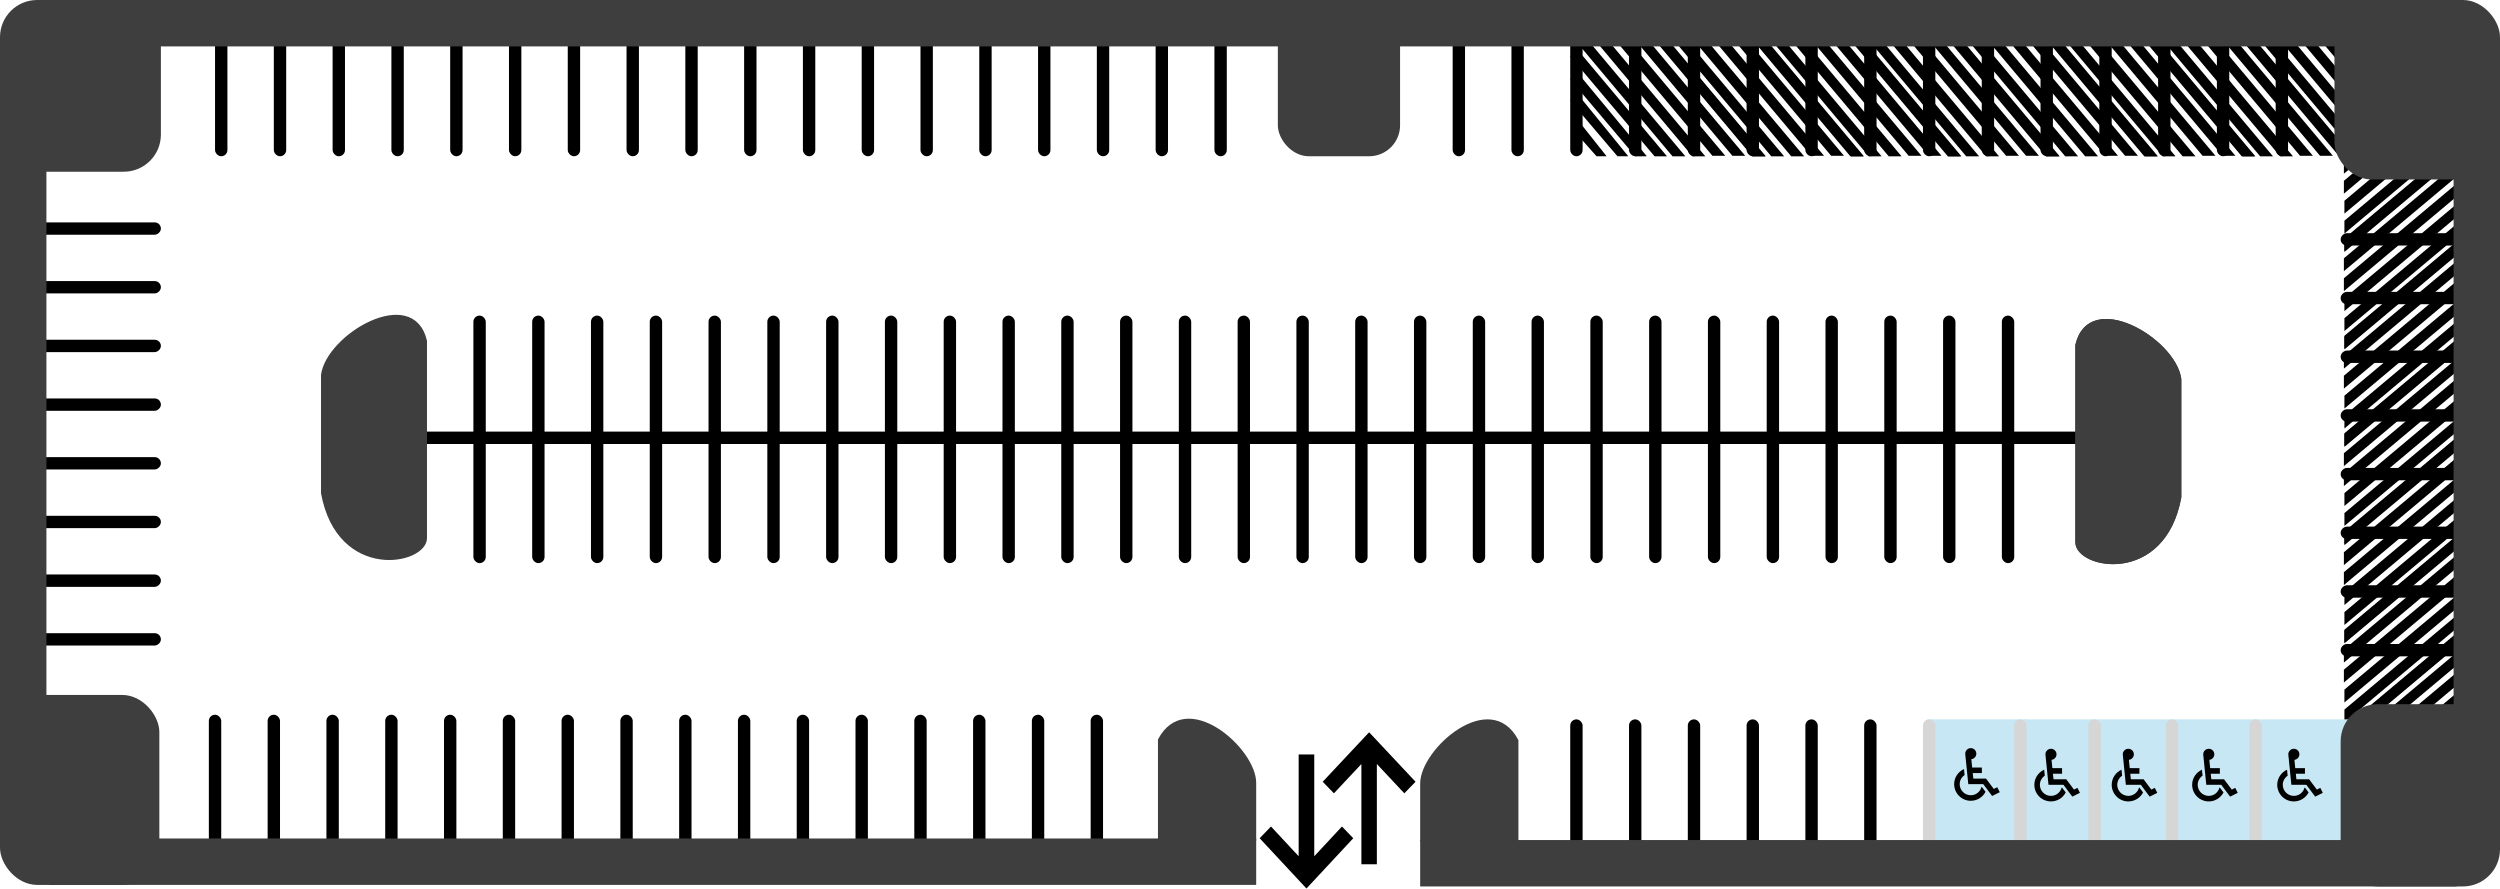 <?xml version="1.0" encoding="UTF-8" standalone="no"?>
<svg
   width="1616"
   height="574.333"
   viewBox="0 0 1616 574.333"
   fill="none"
   version="1.1"
   id="svg448"
   sodipodi:docname="Knowlton Parking lot final.svg"
   inkscape:version="1.2.2 (b0a8486541, 2022-12-01)"
   xmlns:inkscape="http://www.inkscape.org/namespaces/inkscape"
   xmlns:sodipodi="http://sodipodi.sourceforge.net/DTD/sodipodi-0.dtd"
   xmlns="http://www.w3.org/2000/svg"
   xmlns:svg="http://www.w3.org/2000/svg">
  <defs
     id="defs452" />
  <sodipodi:namedview
     id="namedview450"
     pagecolor="#ffffff"
     bordercolor="#cccccc"
     borderopacity="1"
     inkscape:showpageshadow="0"
     inkscape:pageopacity="0"
     inkscape:pagecheckerboard="0"
     inkscape:deskcolor="#d1d1d1"
     showgrid="false"
     inkscape:zoom="0.70008953"
     inkscape:cx="809.18223"
     inkscape:cy="282.82097"
     inkscape:window-width="1920"
     inkscape:window-height="1011"
     inkscape:window-x="0"
     inkscape:window-y="0"
     inkscape:window-maximized="1"
     inkscape:current-layer="svg448" />
  <path
     d="m 1515.47,29.433 h 8.31 l 60.06,71.601 h -8.31 z"
     fill="#000000"
     id="path6" />
  <path
     d="m 1014.92,36.301 8,-0.371 54.61,65.104 h -8.03 z"
     fill="#000000"
     id="path8" />
  <path
     d="m 1014.97,51.251 7.3,-1.208 42.23,50.957 -7.43,0.078 z"
     fill="#000000"
     id="path10" />
  <path
     d="m 1015,65.094 6.64,-1.99 30.86,37.896 h -7 z"
     fill="#000000"
     id="path12" />
  <path
     d="m 1016.38,83.418 5.82,-2.965 16.3,20.547 h -6.5 z"
     fill="#000000"
     id="path14" />
  <path
     d="m 1021.03,29.433 h 8.32 l 60.06,71.601 h -8.31 z"
     fill="#000000"
     id="path16" />
  <path
     d="m 1033.93,29.433 h 8.31 l 60.07,71.601 h -8.32 z"
     fill="#000000"
     id="path18" />
  <path
     d="m 1046.82,29.094 h 8.32 l 60.06,71.6 h -8.31 z"
     fill="#000000"
     id="path20" />
  <path
     d="m 1059.72,29.094 h 8.31 l 60.07,71.6 h -8.32 z"
     fill="#000000"
     id="path22" />
  <path
     d="m 1072.61,29.433 h 8.32 l 60.06,71.601 h -8.31 z"
     fill="#000000"
     id="path24" />
  <path
     d="m 1073.01,29.433 h 8.31 l 60.07,71.601 h -8.32 z"
     fill="#000000"
     id="path26" />
  <path
     d="m 1084.89,29.433 h 8.31 l 60.06,71.601 h -8.31 z"
     fill="#000000"
     id="path28" />
  <path
     d="m 1097.78,29.433 h 8.32 l 60.06,71.601 h -8.31 z"
     fill="#000000"
     id="path30" />
  <path
     d="m 1110.68,29.094 h 8.31 l 60.06,71.6 h -8.31 z"
     fill="#000000"
     id="path32" />
  <path
     d="m 1123.57,29.094 h 8.32 l 60.06,71.6 h -8.31 z"
     fill="#000000"
     id="path34" />
  <path
     d="m 1136.47,29.433 h 8.31 l 60.06,71.601 h -8.31 z"
     fill="#000000"
     id="path36" />
  <path
     d="m 1136.01,29.433 h 8.31 l 60.07,71.601 h -8.32 z"
     fill="#000000"
     id="path38" />
  <path
     d="m 1147.89,29.433 h 8.31 l 60.06,71.601 h -8.31 z"
     fill="#000000"
     id="path40" />
  <path
     d="m 1160.78,29.433 h 8.32 l 60.06,71.601 h -8.31 z"
     fill="#000000"
     id="path42" />
  <path
     d="m 1173.68,29.094 h 8.31 l 60.06,71.6 h -8.31 z"
     fill="#000000"
     id="path44" />
  <path
     d="m 1186.57,29.094 h 8.32 l 60.06,71.6 h -8.31 z"
     fill="#000000"
     id="path46" />
  <path
     d="m 1199.47,29.433 h 8.31 l 60.06,71.601 h -8.31 z"
     fill="#000000"
     id="path48" />
  <path
     d="m 1199.01,29.433 h 8.31 l 60.07,71.601 h -8.32 z"
     fill="#000000"
     id="path50" />
  <path
     d="m 1210.89,29.433 h 8.31 l 60.06,71.601 h -8.31 z"
     fill="#000000"
     id="path52" />
  <path
     d="m 1223.78,29.433 h 8.32 l 60.06,71.601 h -8.31 z"
     fill="#000000"
     id="path54" />
  <path
     d="m 1236.68,29.094 h 8.31 l 60.06,71.6 h -8.31 z"
     fill="#000000"
     id="path56" />
  <path
     d="m 1249.57,29.094 h 8.32 l 60.06,71.6 h -8.31 z"
     fill="#000000"
     id="path58" />
  <path
     d="m 1262.47,29.433 h 8.31 l 60.06,71.601 h -8.31 z"
     fill="#000000"
     id="path60" />
  <path
     d="m 1263.01,29.433 h 8.31 l 60.07,71.601 h -8.32 z"
     fill="#000000"
     id="path62" />
  <path
     d="m 1274.89,29.433 h 8.31 l 60.06,71.601 h -8.31 z"
     fill="#000000"
     id="path64" />
  <path
     d="m 1287.78,29.433 h 8.32 l 60.06,71.601 h -8.31 z"
     fill="#000000"
     id="path66" />
  <path
     d="m 1300.68,29.094 h 8.31 l 60.06,71.6 h -8.31 z"
     fill="#000000"
     id="path68" />
  <path
     d="m 1313.57,29.094 h 8.32 l 60.06,71.6 h -8.31 z"
     fill="#000000"
     id="path70" />
  <path
     d="m 1326.47,29.433 h 8.31 l 60.06,71.601 h -8.31 z"
     fill="#000000"
     id="path72" />
  <path
     d="m 1326.01,29.433 h 8.31 l 60.07,71.601 h -8.32 z"
     fill="#000000"
     id="path74" />
  <path
     d="m 1337.89,29.433 h 8.31 l 60.06,71.601 h -8.31 z"
     fill="#000000"
     id="path76" />
  <path
     d="m 1350.78,29.433 h 8.32 l 60.06,71.601 h -8.31 z"
     fill="#000000"
     id="path78" />
  <path
     d="m 1363.68,29.094 h 8.31 l 60.06,71.6 h -8.31 z"
     fill="#000000"
     id="path80" />
  <path
     d="m 1376.57,29.094 h 8.32 l 60.06,71.6 h -8.31 z"
     fill="#000000"
     id="path82" />
  <path
     d="m 1389.47,29.433 h 8.31 l 60.06,71.601 h -8.31 z"
     fill="#000000"
     id="path84" />
  <path
     d="m 1389.01,29.433 h 8.31 l 60.07,71.601 h -8.32 z"
     fill="#000000"
     id="path86" />
  <path
     d="m 1400.89,29.433 h 8.31 l 60.06,71.601 h -8.31 z"
     fill="#000000"
     id="path88" />
  <path
     d="m 1413.78,29.433 h 8.32 l 60.06,71.601 h -8.31 z"
     fill="#000000"
     id="path90" />
  <path
     d="m 1426.68,29.094 h 8.31 l 60.06,71.6 h -8.31 z"
     fill="#000000"
     id="path92" />
  <path
     d="m 1439.57,29.094 h 8.32 l 60.06,71.6 h -8.31 z"
     fill="#000000"
     id="path94" />
  <path
     d="m 1452.47,29.433 h 8.31 l 60.06,71.601 h -8.31 z"
     fill="#000000"
     id="path96" />
  <path
     d="m 1452.01,29.433 h 8.31 l 60.07,71.601 h -8.32 z"
     fill="#000000"
     id="path98" />
  <path
     d="m 1463.89,29.433 h 8.31 l 60.06,71.601 h -8.31 z"
     fill="#000000"
     id="path100" />
  <path
     d="m 1476.78,29.433 h 8.32 l 60.06,71.601 h -8.31 z"
     fill="#000000"
     id="path102" />
  <path
     d="m 1489.68,29.094 h 8.31 l 60.06,71.6 h -8.31 z"
     fill="#000000"
     id="path104" />
  <path
     d="m 1502.57,29.094 h 8.32 l 60.06,71.6 h -8.31 z"
     fill="#000000"
     id="path106" />
  <path
     d="m 1515.43,517.072 v -8.314 l 71.6,-60.063 v 8.313 z"
     fill="#000000"
     id="path108" />
  <path
     d="m 1515.09,504.177 v -8.314 l 71.6,-60.063 v 8.314 z"
     fill="#000000"
     id="path110" />
  <path
     d="m 1515.09,491.282 v -8.314 l 71.6,-60.063 v 8.314 z"
     fill="#000000"
     id="path112" />
  <path
     d="m 1515.43,478.387 v -8.314 l 71.6,-60.063 v 8.314 z"
     fill="#000000"
     id="path114" />
  <path
     d="m 1515.43,478.843 v -8.313 l 71.6,-60.063 v 8.313 z"
     fill="#000000"
     id="path116" />
  <path
     d="m 1515.43,466.966 v -8.313 l 71.6,-60.063 v 8.313 z"
     fill="#000000"
     id="path118" />
  <path
     d="m 1515.43,454.072 v -8.314 l 71.6,-60.063 v 8.314 z"
     fill="#000000"
     id="path120" />
  <path
     d="m 1515.09,441.177 v -8.314 l 71.6,-60.063 v 8.314 z"
     fill="#000000"
     id="path122" />
  <path
     d="m 1515.09,428.282 v -8.314 l 71.6,-60.063 v 8.314 z"
     fill="#000000"
     id="path124" />
  <path
     d="m 1515.43,415.387 v -8.314 l 71.6,-60.063 v 8.314 z"
     fill="#000000"
     id="path126" />
  <path
     d="m 1515.43,415.843 v -8.313 l 71.6,-60.063 v 8.313 z"
     fill="#000000"
     id="path128" />
  <path
     d="m 1515.43,403.966 v -8.313 l 71.6,-60.063 v 8.313 z"
     fill="#000000"
     id="path130" />
  <path
     d="m 1515.43,391.072 v -8.314 l 71.6,-60.063 v 8.314 z"
     fill="#000000"
     id="path132" />
  <path
     d="m 1515.09,378.177 v -8.314 l 71.6,-60.063 v 8.314 z"
     fill="#000000"
     id="path134" />
  <path
     d="m 1515.09,365.282 v -8.314 l 71.6,-60.063 v 8.314 z"
     fill="#000000"
     id="path136" />
  <path
     d="m 1515.43,352.387 v -8.314 l 71.6,-60.063 v 8.314 z"
     fill="#000000"
     id="path138" />
  <path
     d="m 1515.43,351.844 v -8.314 l 71.6,-60.063 v 8.314 z"
     fill="#000000"
     id="path140" />
  <path
     d="m 1515.43,339.966 v -8.314 l 71.6,-60.063 v 8.314 z"
     fill="#000000"
     id="path142" />
  <path
     d="m 1515.43,327.071 v -8.313 l 71.6,-60.063 v 8.313 z"
     fill="#000000"
     id="path144" />
  <path
     d="m 1515.09,314.176 v -8.313 l 71.6,-60.063 v 8.313 z"
     fill="#000000"
     id="path146" />
  <path
     d="m 1515.09,301.282 v -8.314 l 71.6,-60.063 v 8.314 z"
     fill="#000000"
     id="path148" />
  <path
     d="m 1515.43,288.387 v -8.314 l 71.6,-60.063 v 8.314 z"
     fill="#000000"
     id="path150" />
  <path
     d="m 1515.43,288.843 v -8.314 l 71.6,-60.063 v 8.314 z"
     fill="#000000"
     id="path152" />
  <path
     d="m 1515.43,276.966 v -8.314 l 71.6,-60.063 v 8.314 z"
     fill="#000000"
     id="path154" />
  <path
     d="m 1515.43,264.071 v -8.313 l 71.6,-60.063 v 8.313 z"
     fill="#000000"
     id="path156" />
  <path
     d="m 1515.09,251.176 v -8.313 l 71.6,-60.063 v 8.313 z"
     fill="#000000"
     id="path158" />
  <path
     d="m 1515.09,238.282 v -8.314 l 71.6,-60.063 v 8.314 z"
     fill="#000000"
     id="path160" />
  <path
     d="m 1515.43,225.387 v -8.314 l 71.6,-60.063 v 8.314 z"
     fill="#000000"
     id="path162" />
  <path
     d="m 1515.43,225.843 v -8.314 l 71.6,-60.063 v 8.314 z"
     fill="#000000"
     id="path164" />
  <path
     d="m 1515.43,213.966 v -8.314 l 71.6,-60.063 v 8.314 z"
     fill="#000000"
     id="path166" />
  <path
     d="m 1515.43,201.071 v -8.313 l 71.6,-60.063 v 8.313 z"
     fill="#000000"
     id="path168" />
  <path
     d="m 1515.09,188.176 v -8.313 l 71.6,-60.063 v 8.313 z"
     fill="#000000"
     id="path170" />
  <path
     d="m 1515.09,175.282 v -8.314 l 71.6,-60.063 v 8.314 z"
     fill="#000000"
     id="path172" />
  <path
     d="m 1515.43,162.387 v -8.314 l 71.6,-60.063 v 8.314 z"
     fill="#000000"
     id="path174" />
  <path
     d="m 1515.43,162.843 v -8.314 l 71.6,-60.063 v 8.314 z"
     fill="#000000"
     id="path176" />
  <path
     d="m 1515.43,150.966 v -8.314 l 71.6,-60.063 v 8.314 z"
     fill="#000000"
     id="path178" />
  <path
     d="m 1515.43,138.071 v -8.313 l 71.6,-60.063 v 8.313 z"
     fill="#000000"
     id="path180" />
  <path
     d="m 1515.09,125.176 v -8.313 l 71.6,-60.063 v 8.313 z"
     fill="#000000"
     id="path182" />
  <path
     d="m 1515.09,112.282 v -8.314 l 71.6,-60.063 v 8.314 z"
     fill="#000000"
     id="path184" />
  <rect
     x="785"
     y="6"
     width="8"
     height="95"
     rx="4"
     fill="#000000"
     id="rect186"
     ry="4" />
  <rect
     x="747"
     y="6"
     width="8"
     height="95"
     rx="4"
     fill="#000000"
     id="rect188"
     ry="4" />
  <rect
     x="709"
     y="6"
     width="8"
     height="95"
     rx="4"
     fill="#000000"
     id="rect190"
     ry="4" />
  <rect
     x="671"
     y="6"
     width="8"
     height="95"
     rx="4"
     fill="#000000"
     id="rect192"
     ry="4" />
  <rect
     x="633"
     y="6"
     width="8"
     height="95"
     rx="4"
     fill="#000000"
     id="rect194"
     ry="4" />
  <rect
     x="595"
     y="6"
     width="8"
     height="95"
     rx="4"
     fill="#000000"
     id="rect196"
     ry="4" />
  <rect
     x="557"
     y="6"
     width="8"
     height="95"
     rx="4"
     fill="#000000"
     id="rect198"
     ry="4" />
  <rect
     x="519"
     y="6"
     width="8"
     height="95"
     rx="4"
     fill="#000000"
     id="rect200"
     ry="4" />
  <rect
     x="481"
     y="6"
     width="8"
     height="95"
     rx="4"
     fill="#000000"
     id="rect202"
     ry="4" />
  <rect
     x="443"
     y="6"
     width="8"
     height="95"
     rx="4"
     fill="#000000"
     id="rect204"
     ry="4" />
  <rect
     x="405"
     y="6"
     width="8"
     height="95"
     rx="4"
     fill="#000000"
     id="rect206"
     ry="4" />
  <rect
     x="367"
     y="6"
     width="8"
     height="95"
     rx="4"
     fill="#000000"
     id="rect208"
     ry="4" />
  <rect
     x="329"
     y="6"
     width="8"
     height="95"
     rx="4"
     fill="#000000"
     id="rect210"
     ry="4" />
  <rect
     x="291"
     y="6"
     width="8"
     height="95"
     rx="4"
     fill="#000000"
     id="rect212"
     ry="4" />
  <rect
     x="253"
     y="6"
     width="8"
     height="95"
     rx="4"
     fill="#000000"
     id="rect214"
     ry="4" />
  <rect
     x="215"
     y="6"
     width="8"
     height="95"
     rx="4"
     fill="#000000"
     id="rect216"
     ry="4" />
  <rect
     x="177"
     y="6"
     width="8"
     height="95"
     rx="4"
     fill="#000000"
     id="rect218"
     ry="4" />
  <rect
     x="139"
     y="6"
     width="8"
     height="95"
     rx="4"
     fill="#000000"
     id="rect220"
     ry="4" />
  <rect
     x="1167"
     y="6"
     width="8"
     height="95"
     rx="4"
     fill="#000000"
     id="rect222"
     ry="4" />
  <rect
     x="1205"
     y="6"
     width="8"
     height="95"
     rx="4"
     fill="#000000"
     id="rect224"
     ry="4" />
  <rect
     x="1243"
     y="6"
     width="8"
     height="95"
     rx="4"
     fill="#000000"
     id="rect226"
     ry="4" />
  <rect
     x="1281"
     y="6"
     width="8"
     height="95"
     rx="4"
     fill="#000000"
     id="rect228"
     ry="4" />
  <rect
     x="1319"
     y="6"
     width="8"
     height="95"
     rx="4"
     fill="#000000"
     id="rect230"
     ry="4" />
  <rect
     x="1357"
     y="6"
     width="8"
     height="95"
     rx="4"
     fill="#000000"
     id="rect232"
     ry="4" />
  <rect
     x="1395"
     y="6"
     width="8"
     height="95"
     rx="4"
     fill="#000000"
     id="rect234"
     ry="4" />
  <rect
     x="1433"
     y="6"
     width="8"
     height="95"
     rx="4"
     fill="#000000"
     id="rect236"
     ry="4" />
  <rect
     x="1471"
     y="6"
     width="8"
     height="95"
     rx="4"
     fill="#000000"
     id="rect238"
     ry="4" />
  <rect
     x="1129"
     y="6"
     width="8"
     height="95"
     rx="4"
     fill="#000000"
     id="rect240"
     ry="4" />
  <rect
     x="1091"
     y="6"
     width="8"
     height="95"
     rx="4"
     fill="#000000"
     id="rect242"
     ry="4" />
  <rect
     x="1053"
     y="6"
     width="8"
     height="95"
     rx="4"
     fill="#000000"
     id="rect244"
     ry="4" />
  <rect
     x="1015"
     y="6"
     width="8"
     height="95"
     rx="4"
     fill="#000000"
     id="rect246"
     ry="4" />
  <rect
     x="977"
     y="6"
     width="8"
     height="95"
     rx="4"
     fill="#000000"
     id="rect248"
     ry="4" />
  <rect
     x="939"
     y="6"
     width="8"
     height="95"
     rx="4"
     fill="#000000"
     id="rect250"
     ry="4" />
  <rect
     x="826"
     y="2"
     width="79"
     height="99"
     rx="20"
     fill="#3e3e3e"
     id="rect252"
     ry="20" />
  <rect
     x="1246"
     y="465"
     width="64"
     height="78"
     fill="#c7e7f5"
     id="rect254" />
  <rect
     x="1308"
     y="465"
     width="210"
     height="78"
     fill="#c7e7f5"
     id="rect256" />
  <rect
     x="1368"
     y="469"
     width="20"
     height="18"
     fill="#c7e7f5"
     id="rect258" />
  <rect
     x="1422"
     y="469"
     width="20"
     height="18"
     fill="#c7e7f5"
     id="rect260" />
  <rect
     x="1477"
     y="469"
     width="20"
     height="18"
     fill="#c7e7f5"
     id="rect262" />
  <path
     d="m 1281.08,508.667 2.37,3.153 c -1.79,3.44 -5.39,5.805 -9.53,5.805 -5.93,0 -10.75,-4.82 -10.75,-10.75 0,-4.354 2.61,-8.063 6.36,-9.765 l 0.37,3.888 c -1.88,1.29 -3.15,3.422 -3.15,5.877 0,3.96 3.21,7.167 7.17,7.167 3.33,0 6.11,-2.294 6.91,-5.375 z m 9.95,0.197 -2.24,1.111 -5.02,-6.683 h -8.22 l -0.36,-3.584 h 5.89 v -3.583 h -6.27 l -0.54,-5.375 c 1.81,-0.215 3.23,-1.72 3.23,-3.583 0,-0.951 -0.38,-1.862 -1.05,-2.534 -0.67,-0.672 -1.58,-1.05 -2.53,-1.05 -0.95,0 -1.87,0.378 -2.54,1.05 -0.67,0.672 -1.05,1.583 -1.05,2.534 v 0.179 l 1.97,19.529 h 9.68 l 5.73,7.65 4.93,-2.454 z"
     fill="#000000"
     id="path264" />
  <path
     d="m 1332.92,509.083 2.36,3.154 c -1.79,3.44 -5.39,5.805 -9.53,5.805 -5.93,0 -10.75,-4.82 -10.75,-10.75 0,-4.354 2.62,-8.063 6.36,-9.765 l 0.38,3.888 c -1.88,1.29 -3.16,3.422 -3.16,5.877 0,3.959 3.21,7.166 7.17,7.166 3.33,0 6.11,-2.293 6.92,-5.375 z m 9.94,0.197 -2.24,1.111 -5.02,-6.683 h -8.22 l -0.36,-3.583 h 5.9 v -3.583 h -6.27 l -0.54,-5.375 c 1.81,-0.215 3.22,-1.72 3.22,-3.584 0,-0.95 -0.37,-1.861 -1.05,-2.533 -0.67,-0.672 -1.58,-1.05 -2.53,-1.05 -0.95,0 -1.86,0.378 -2.53,1.05 -0.68,0.672 -1.05,1.583 -1.05,2.533 v 0.179 l 1.97,19.53 h 9.67 l 5.74,7.65 4.92,-2.454 z"
     fill="#000000"
     id="path266" />
  <path
     d="m 1382.92,509.083 2.36,3.154 c -1.79,3.44 -5.39,5.805 -9.53,5.805 -5.93,0 -10.75,-4.82 -10.75,-10.75 0,-4.354 2.62,-8.063 6.36,-9.765 l 0.38,3.888 c -1.88,1.29 -3.16,3.422 -3.16,5.877 0,3.959 3.21,7.166 7.17,7.166 3.33,0 6.11,-2.293 6.92,-5.375 z m 9.94,0.197 -2.24,1.111 -5.02,-6.683 h -8.22 l -0.36,-3.583 h 5.9 v -3.583 h -6.27 l -0.54,-5.375 c 1.81,-0.215 3.22,-1.72 3.22,-3.584 0,-0.95 -0.37,-1.861 -1.05,-2.533 -0.67,-0.672 -1.58,-1.05 -2.53,-1.05 -0.95,0 -1.86,0.378 -2.53,1.05 -0.68,0.672 -1.05,1.583 -1.05,2.533 v 0.179 l 1.97,19.53 h 9.67 l 5.74,7.65 4.92,-2.454 z"
     fill="#000000"
     id="path268" />
  <path
     d="m 1434.92,509.083 2.36,3.154 c -1.79,3.44 -5.39,5.805 -9.53,5.805 -5.93,0 -10.75,-4.82 -10.75,-10.75 0,-4.354 2.62,-8.063 6.36,-9.765 l 0.38,3.888 c -1.88,1.29 -3.16,3.422 -3.16,5.877 0,3.959 3.21,7.166 7.17,7.166 3.33,0 6.11,-2.293 6.92,-5.375 z m 9.94,0.197 -2.24,1.111 -5.02,-6.683 h -8.22 l -0.36,-3.583 h 5.9 v -3.583 h -6.27 l -0.54,-5.375 c 1.81,-0.215 3.22,-1.72 3.22,-3.584 0,-0.95 -0.37,-1.861 -1.05,-2.533 -0.67,-0.672 -1.58,-1.05 -2.53,-1.05 -0.95,0 -1.86,0.378 -2.53,1.05 -0.68,0.672 -1.05,1.583 -1.05,2.533 v 0.179 l 1.97,19.53 h 9.67 l 5.74,7.65 4.92,-2.454 z"
     fill="#000000"
     id="path270" />
  <path
     d="m 1489.92,509.083 2.36,3.154 c -1.79,3.44 -5.39,5.805 -9.53,5.805 -5.93,0 -10.75,-4.82 -10.75,-10.75 0,-4.354 2.62,-8.063 6.36,-9.765 l 0.38,3.888 c -1.88,1.29 -3.16,3.422 -3.16,5.877 0,3.959 3.21,7.166 7.17,7.166 3.33,0 6.11,-2.293 6.92,-5.375 z m 9.94,0.197 -2.24,1.111 -5.02,-6.683 h -8.22 l -0.36,-3.583 h 5.9 v -3.583 h -6.27 l -0.54,-5.375 c 1.81,-0.215 3.22,-1.72 3.22,-3.584 0,-0.95 -0.37,-1.861 -1.05,-2.533 -0.67,-0.672 -1.58,-1.05 -2.53,-1.05 -0.95,0 -1.86,0.378 -2.53,1.05 -0.68,0.672 -1.05,1.583 -1.05,2.533 v 0.179 l 1.97,19.53 h 9.67 l 5.74,7.65 4.92,-2.454 z"
     fill="#000000"
     id="path272" />
  <rect
     x="135"
     y="462"
     width="8"
     height="95"
     rx="4"
     fill="#000000"
     id="rect274"
     ry="4" />
  <rect
     x="173"
     y="462"
     width="8"
     height="95"
     rx="4"
     fill="#000000"
     id="rect276"
     ry="4" />
  <rect
     x="211"
     y="462"
     width="8"
     height="95"
     rx="4"
     fill="#000000"
     id="rect278"
     ry="4" />
  <rect
     x="249"
     y="462"
     width="8"
     height="95"
     rx="4"
     fill="#000000"
     id="rect280"
     ry="4" />
  <rect
     x="287"
     y="462"
     width="8"
     height="95"
     rx="4"
     fill="#000000"
     id="rect282"
     ry="4" />
  <rect
     x="325"
     y="462"
     width="8"
     height="95"
     rx="4"
     fill="#000000"
     id="rect284"
     ry="4" />
  <rect
     x="363"
     y="462"
     width="8"
     height="95"
     rx="4"
     fill="#000000"
     id="rect286"
     ry="4" />
  <rect
     x="401"
     y="462"
     width="8"
     height="95"
     rx="4"
     fill="#000000"
     id="rect288"
     ry="4" />
  <rect
     x="439"
     y="462"
     width="8"
     height="95"
     rx="4"
     fill="#000000"
     id="rect290"
     ry="4" />
  <rect
     x="477"
     y="462"
     width="8"
     height="95"
     rx="4"
     fill="#000000"
     id="rect292"
     ry="4" />
  <rect
     x="515"
     y="462"
     width="8"
     height="95"
     rx="4"
     fill="#000000"
     id="rect294"
     ry="4" />
  <rect
     x="553"
     y="462"
     width="8"
     height="95"
     rx="4"
     fill="#000000"
     id="rect296"
     ry="4" />
  <rect
     x="591"
     y="462"
     width="8"
     height="95"
     rx="4"
     fill="#000000"
     id="rect298"
     ry="4" />
  <rect
     x="629"
     y="462"
     width="8"
     height="95"
     rx="4"
     fill="#000000"
     id="rect300"
     ry="4" />
  <rect
     x="667"
     y="462"
     width="8"
     height="95"
     rx="4"
     fill="#000000"
     id="rect302"
     ry="4" />
  <rect
     x="705"
     y="462"
     width="8"
     height="95"
     rx="4"
     fill="#000000"
     id="rect304"
     ry="4" />
  <rect
     x="1015"
     y="465"
     width="8"
     height="95"
     rx="4"
     fill="#000000"
     id="rect306"
     ry="4" />
  <rect
     x="1053"
     y="465"
     width="8"
     height="95"
     rx="4"
     fill="#000000"
     id="rect308"
     ry="4" />
  <rect
     x="1091"
     y="465"
     width="8"
     height="95"
     rx="4"
     fill="#000000"
     id="rect310"
     ry="4" />
  <rect
     x="1129"
     y="465"
     width="8"
     height="95"
     rx="4"
     fill="#000000"
     id="rect312"
     ry="4" />
  <rect
     x="1167"
     y="465"
     width="8"
     height="95"
     rx="4"
     fill="#000000"
     id="rect314"
     ry="4" />
  <rect
     x="1205"
     y="465"
     width="8"
     height="95"
     rx="4"
     fill="#000000"
     id="rect316"
     ry="4" />
  <rect
     x="1243"
     y="465"
     width="8"
     height="95"
     rx="4"
     fill="#d6d6d6"
     id="rect318"
     ry="4" />
  <rect
     x="1302"
     y="465"
     width="8"
     height="95"
     rx="4"
     fill="#d6d6d6"
     id="rect320"
     ry="4" />
  <rect
     x="1350"
     y="465"
     width="8"
     height="95"
     rx="4"
     fill="#d6d6d6"
     id="rect322"
     ry="4" />
  <rect
     x="1400"
     y="465"
     width="8"
     height="95"
     rx="4"
     fill="#d6d6d6"
     id="rect324"
     ry="4" />
  <rect
     x="1454"
     y="465"
     width="8"
     height="95"
     rx="4"
     fill="#d6d6d6"
     id="rect326"
     ry="4" />
  <rect
     x="648"
     y="204"
     width="8"
     height="160"
     rx="4"
     fill="#000000"
     id="rect328"
     ry="4" />
  <rect
     x="610"
     y="204"
     width="8"
     height="160"
     rx="4"
     fill="#000000"
     id="rect330"
     ry="4" />
  <rect
     x="572"
     y="204"
     width="8"
     height="160"
     rx="4"
     fill="#000000"
     id="rect332"
     ry="4" />
  <rect
     x="534"
     y="204"
     width="8"
     height="160"
     rx="4"
     fill="#000000"
     id="rect334"
     ry="4" />
  <rect
     x="496"
     y="204"
     width="8"
     height="160"
     rx="4"
     fill="#000000"
     id="rect336"
     ry="4" />
  <rect
     x="458"
     y="204"
     width="8"
     height="160"
     rx="4"
     fill="#000000"
     id="rect338"
     ry="4" />
  <rect
     x="420"
     y="204"
     width="8"
     height="160"
     rx="4"
     fill="#000000"
     id="rect340"
     ry="4" />
  <rect
     x="382"
     y="204"
     width="8"
     height="160"
     rx="4"
     fill="#000000"
     id="rect342"
     ry="4" />
  <rect
     x="344"
     y="204"
     width="8"
     height="160"
     rx="4"
     fill="#000000"
     id="rect344"
     ry="4" />
  <rect
     x="306"
     y="204"
     width="8"
     height="160"
     rx="4"
     fill="#000000"
     id="rect346"
     ry="4" />
  <rect
     x="686"
     y="204"
     width="8"
     height="160"
     rx="4"
     fill="#000000"
     id="rect348"
     ry="4" />
  <rect
     x="724"
     y="204"
     width="8"
     height="160"
     rx="4"
     fill="#000000"
     id="rect350"
     ry="4" />
  <rect
     x="762"
     y="204"
     width="8"
     height="160"
     rx="4"
     fill="#000000"
     id="rect352"
     ry="4" />
  <rect
     x="800"
     y="204"
     width="8"
     height="160"
     rx="4"
     fill="#000000"
     id="rect354"
     ry="4" />
  <rect
     x="838"
     y="204"
     width="8"
     height="160"
     rx="4"
     fill="#000000"
     id="rect356"
     ry="4" />
  <rect
     x="876"
     y="204"
     width="8"
     height="160"
     rx="4"
     fill="#000000"
     id="rect358"
     ry="4" />
  <rect
     x="914"
     y="204"
     width="8"
     height="160"
     rx="4"
     fill="#000000"
     id="rect360"
     ry="4" />
  <rect
     x="952"
     y="204"
     width="8"
     height="160"
     rx="4"
     fill="#000000"
     id="rect362"
     ry="4" />
  <rect
     x="990"
     y="204"
     width="8"
     height="160"
     rx="4"
     fill="#000000"
     id="rect364"
     ry="4" />
  <rect
     x="1028"
     y="204"
     width="8"
     height="160"
     rx="4"
     fill="#000000"
     id="rect366"
     ry="4" />
  <rect
     x="1066"
     y="204"
     width="8"
     height="160"
     rx="4"
     fill="#000000"
     id="rect368"
     ry="4" />
  <rect
     x="1104"
     y="204"
     width="8"
     height="160"
     rx="4"
     fill="#000000"
     id="rect370"
     ry="4" />
  <rect
     x="1142"
     y="204"
     width="8"
     height="160"
     rx="4"
     fill="#000000"
     id="rect372"
     ry="4" />
  <rect
     x="1180"
     y="204"
     width="8"
     height="160"
     rx="4"
     fill="#000000"
     id="rect374"
     ry="4" />
  <rect
     x="1218"
     y="204"
     width="8"
     height="160"
     rx="4"
     fill="#000000"
     id="rect376"
     ry="4" />
  <rect
     x="1256"
     y="204"
     width="8"
     height="160"
     rx="4"
     fill="#000000"
     id="rect378"
     ry="4" />
  <rect
     x="1294"
     y="204"
     width="8"
     height="160"
     rx="4"
     fill="#000000"
     id="rect380"
     ry="4" />
  <rect
     x="-287"
     y="266"
     width="8"
     height="1100"
     rx="4"
     transform="rotate(-90)"
     fill="#000000"
     id="rect382"
     ry="4" />
  <path
     d="M 1342,350.5 V 223 c 8.5,-36.5 64,-4 67.5,22 v 76.5 c -10.5,57 -67.5,46 -67.5,29 z"
     fill="#3e3e3e"
     stroke="#3e3e3e"
     id="path384" />
  <path
     d="M 1342,350.5 V 223 c 8.5,-36.5 64,-4 67.5,22 v 76.5 c -10.5,57 -67.5,46 -67.5,29 z"
     fill="#3e3e3e"
     stroke="#3e3e3e"
     id="path386" />
  <path
     d="m 275.5,347.817 v -127.5 c -8.5,-36.5 -64,-4 -67.5,22 v 76.5 c 10.5,57 67.5,46 67.5,29 z"
     fill="#3e3e3e"
     stroke="#3e3e3e"
     id="path388" />
  <rect
     x="-417.269"
     y="9"
     width="7.986"
     height="95"
     rx="3.993"
     transform="rotate(-90)"
     fill="#000000"
     id="rect390"
     ry="3.993" />
  <rect
     x="-151.731"
     y="9"
     width="7.986"
     height="95"
     rx="3.993"
     transform="rotate(-90)"
     fill="#000000"
     id="rect392"
     ry="3.993" />
  <rect
     x="-189.665"
     y="9"
     width="7.986"
     height="95"
     rx="3.993"
     transform="rotate(-90)"
     fill="#000000"
     id="rect394"
     ry="3.993" />
  <rect
     x="-227.599"
     y="9"
     width="7.986"
     height="95"
     rx="3.993"
     transform="rotate(-90)"
     fill="#000000"
     id="rect396"
     ry="3.993" />
  <rect
     x="-265.533"
     y="9"
     width="7.986"
     height="95"
     rx="3.993"
     transform="rotate(-90)"
     fill="#000000"
     id="rect398"
     ry="3.993" />
  <rect
     x="-303.467"
     y="9"
     width="7.986"
     height="95"
     rx="3.993"
     transform="rotate(-90)"
     fill="#000000"
     id="rect400"
     ry="3.993" />
  <rect
     x="-341.401"
     y="9"
     width="7.986"
     height="95"
     rx="3.993"
     transform="rotate(-90)"
     fill="#000000"
     id="rect402"
     ry="3.993" />
  <rect
     x="-379.335"
     y="9"
     width="7.986"
     height="95"
     rx="3.993"
     transform="rotate(-90)"
     fill="#000000"
     id="rect404"
     ry="3.993" />
  <rect
     x="0"
     y="0"
     width="104"
     height="111"
     rx="24"
     fill="#3e3e3e"
     id="rect406"
     ry="24" />
  <rect
     x="0"
     y="449.214"
     width="103"
     height="122.786"
     rx="24"
     fill="#3e3e3e"
     id="rect408"
     ry="24" />
  <rect
     x="1513"
     y="455.203"
     width="103"
     height="117.797"
     rx="24"
     fill="#3e3e3e"
     id="rect410"
     ry="24" />
  <rect
     x="1509"
     y="0"
     width="107"
     height="116"
     rx="24"
     fill="#3e3e3e"
     id="rect412"
     ry="24" />
  <rect
     x="-424.257"
     y="1513"
     width="7.986"
     height="95"
     rx="3.993"
     transform="rotate(-90)"
     fill="#000000"
     id="rect414"
     ry="3.993" />
  <rect
     x="-386.322"
     y="1513"
     width="7.986"
     height="95"
     rx="3.993"
     transform="rotate(-90)"
     fill="#000000"
     id="rect416"
     ry="3.993" />
  <rect
     x="-348.388"
     y="1513"
     width="7.986"
     height="95"
     rx="3.993"
     transform="rotate(-90)"
     fill="#000000"
     id="rect418"
     ry="3.993" />
  <rect
     x="-310.453"
     y="1513"
     width="7.986"
     height="95"
     rx="3.993"
     transform="rotate(-90)"
     fill="#000000"
     id="rect420"
     ry="3.993" />
  <rect
     x="-272.519"
     y="1513"
     width="7.986"
     height="95"
     rx="3.993"
     transform="rotate(-90)"
     fill="#000000"
     id="rect422"
     ry="3.993" />
  <rect
     x="-234.584"
     y="1513"
     width="7.986"
     height="95"
     rx="3.993"
     transform="rotate(-90)"
     fill="#000000"
     id="rect424"
     ry="3.993" />
  <rect
     x="-196.65"
     y="1513"
     width="7.986"
     height="95"
     rx="3.993"
     transform="rotate(-90)"
     fill="#000000"
     id="rect426"
     ry="3.993" />
  <rect
     x="-158.716"
     y="1513"
     width="7.986"
     height="95"
     rx="3.993"
     transform="rotate(-90)"
     fill="#000000"
     id="rect428"
     ry="3.993" />
  <rect
     x="-519"
     y="0"
     width="480"
     height="30"
     transform="rotate(-90)"
     fill="#3e3e3e"
     id="rect430" />
  <path
     d="M 812,543.5 H 748.5 V 478 c 18,-34.4 63.5,5.5 63.5,28 z"
     fill="#3e3e3e"
     id="path432" />
  <path
     d="m 918,543.934 h 63.5 v -65.5 c -18,-34.4 -63.5,5.5 -63.5,28 z"
     fill="#3e3e3e"
     id="path434" />
  <rect
     x="32"
     y="542"
     width="780"
     height="30"
     fill="#3e3e3e"
     id="rect436" />
  <rect
     x="72"
     y="0"
     width="1500"
     height="30"
     fill="#3e3e3e"
     id="rect438" />
  <rect
     x="918"
     y="543"
     width="670"
     height="30"
     fill="#3e3e3e"
     id="rect440" />
  <rect
     x="-533"
     y="1586"
     width="480"
     height="30"
     transform="rotate(-90)"
     fill="#3e3e3e"
     id="rect442" />
  <path
     d="M 915,505.333 907.75,512.8 890,493.867 v 64.8 h -10 v -64.8 l -17.75,18.933 -7.25,-7.467 30,-32 z"
     fill="#000000"
     id="path444" />
  <path
     d="m 814.25,541.833 7.31,-7.583 17.898,19.229 v -65.812 h 10.084 v 65.812 l 17.898,-19.229 7.31,7.583 -30.25,32.5 z"
     fill="#000000"
     id="path446" />
</svg>
